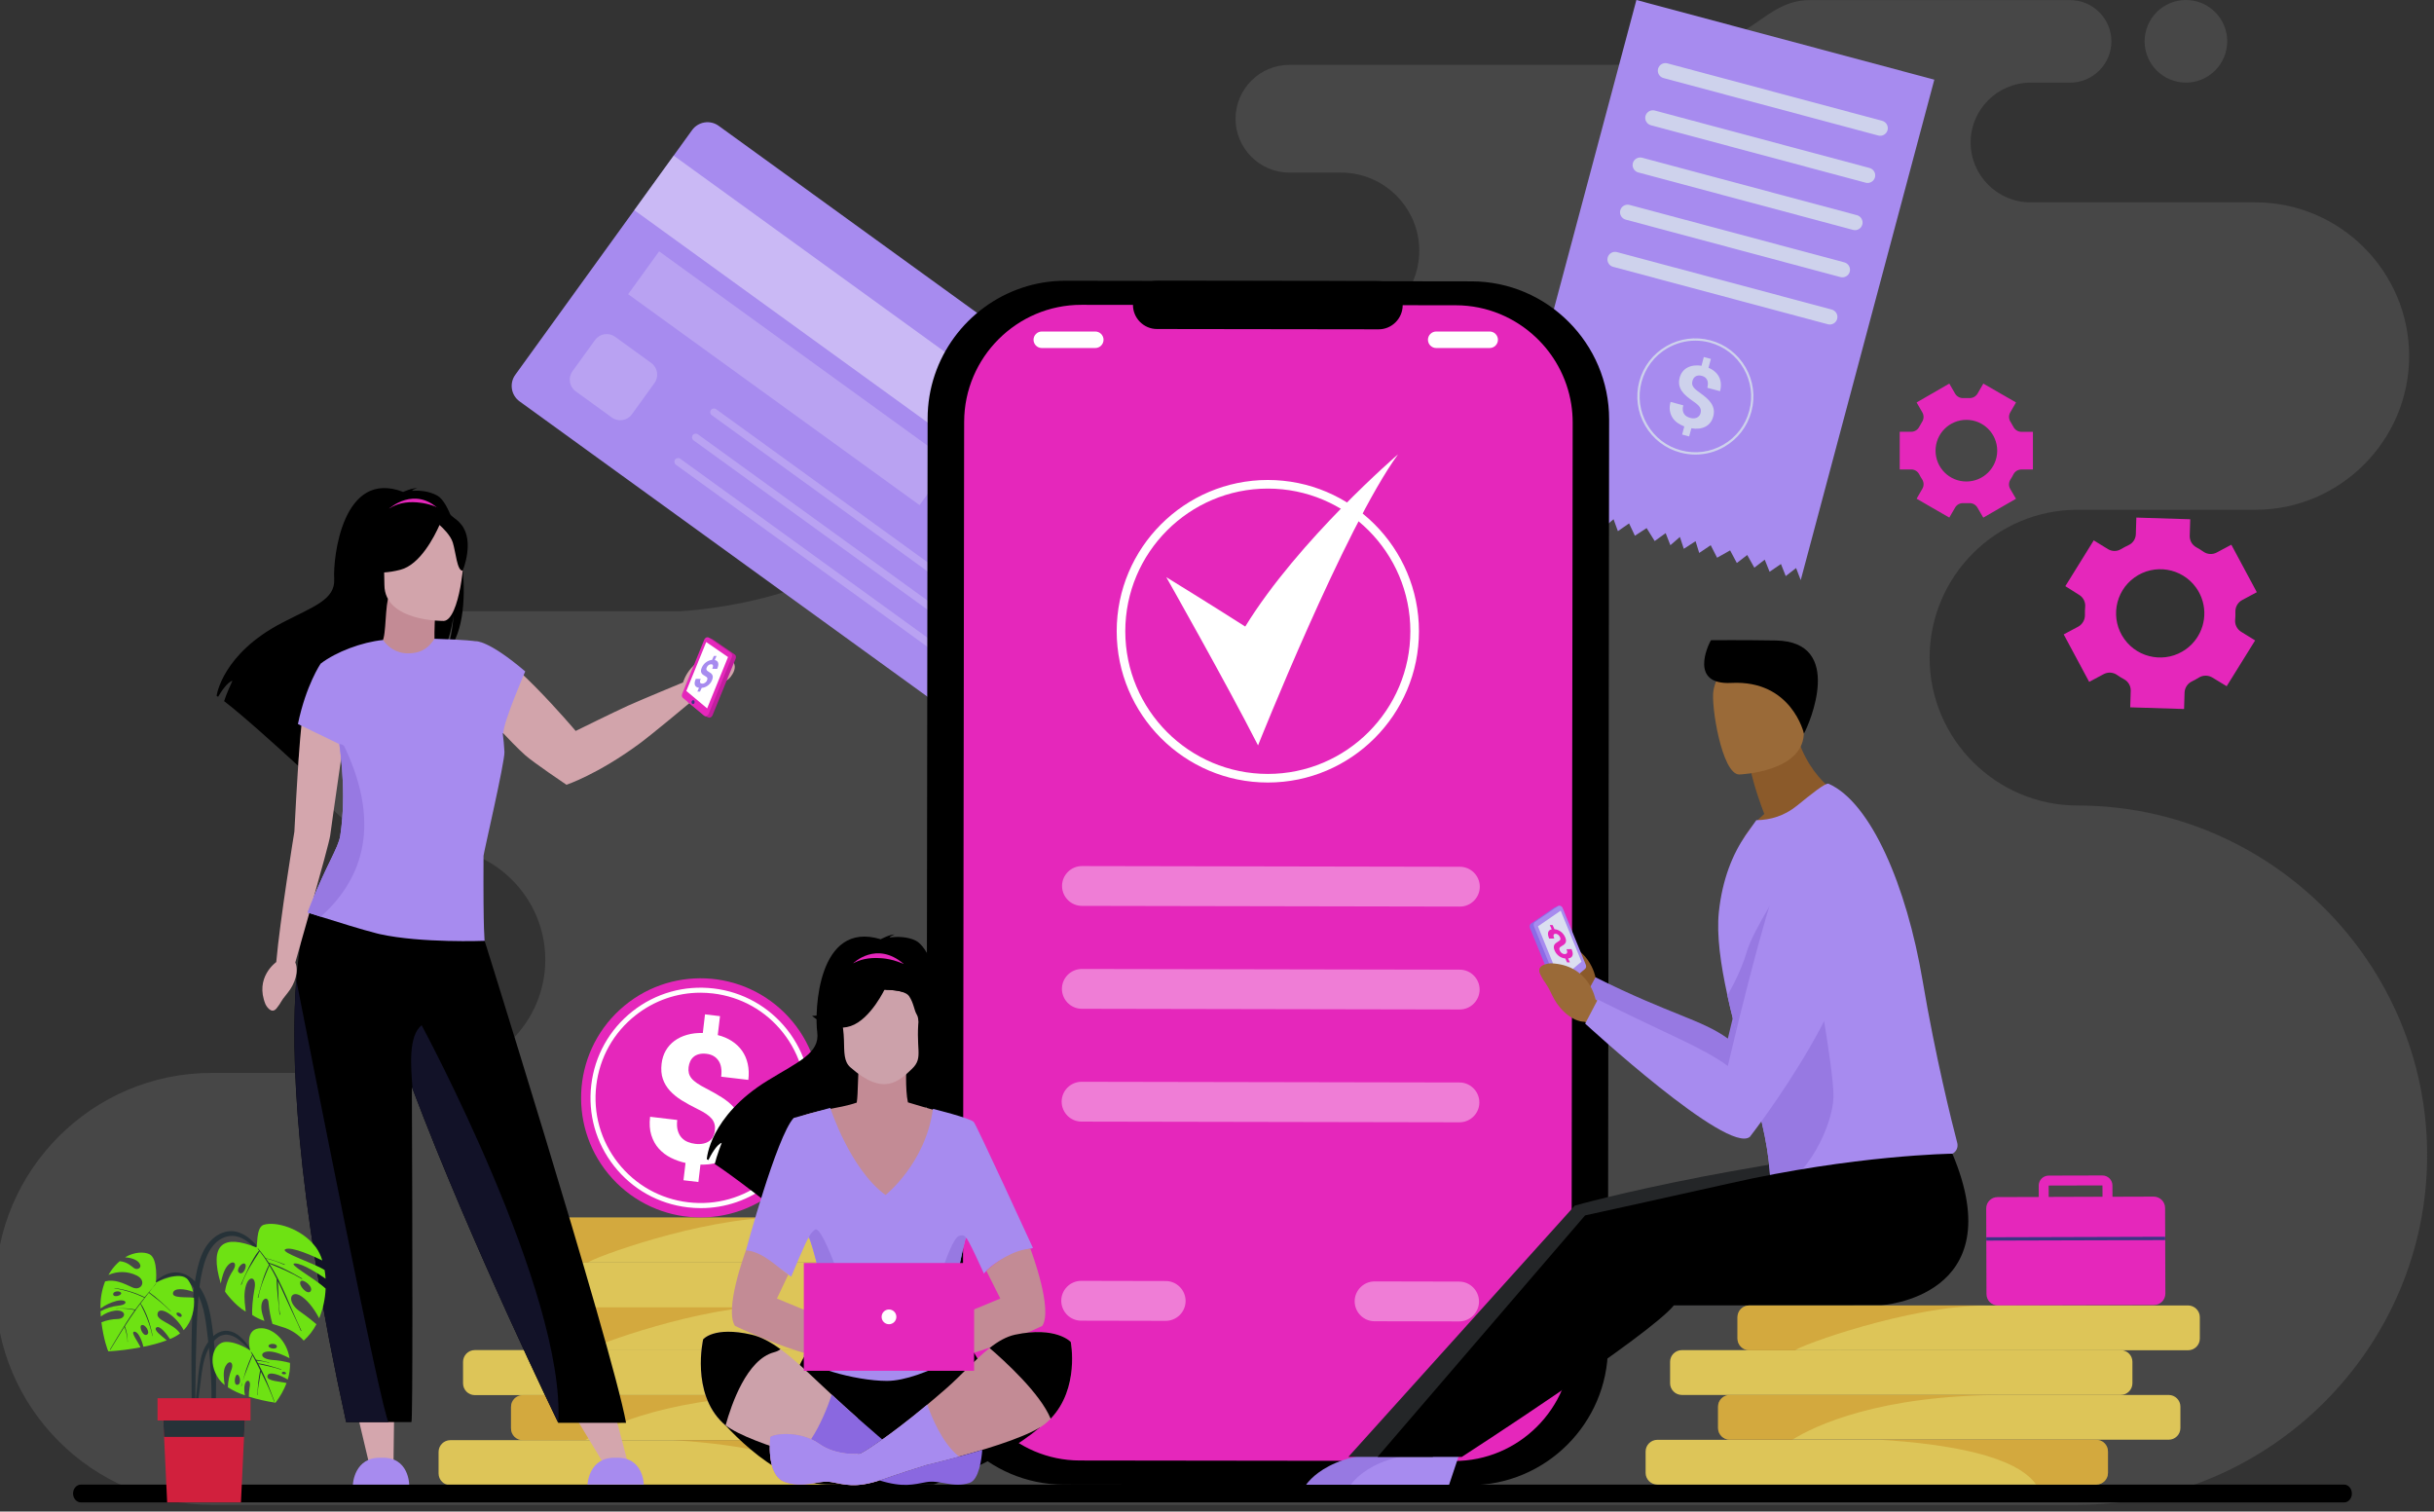 <svg width="533" height="331" viewBox="0 0 533 331" fill="none" xmlns="http://www.w3.org/2000/svg">
<rect x="0" y="0" width="533" height="331" fill="#333333" stroke="none"/>
<g clip-path="url(#clip0_585_5464)">
<path opacity="0.2" fill-rule="evenodd" clip-rule="evenodd" d="M94.62 234.95H47.52H46.29C20.28 234.95 -1 256.23 -1 282.24C-1 308.25 20.28 329.53 46.29 329.53H184.35H208.13H454.92C497.04 329.53 531.5 295.07 531.5 252.96C531.5 210.84 497.04 176.39 454.93 176.39C437.12 176.39 422.55 161.82 422.55 144.01C422.55 126.2 437.12 111.63 454.93 111.63H493.9C512.41 111.63 527.56 96.48 527.56 77.97C527.56 59.46 512.41 44.31 493.9 44.31H444.63C437.42 44.31 431.53 38.41 431.53 31.2C431.53 23.99 437.43 18.1 444.63 18.1H453.32C458.29 18.1 462.36 14.03 462.36 9.06C462.36 4.09 458.29 0.02 453.32 0.02H420.77C420.77 0.02 408.33 0.02 396.33 0.02C384.33 0.02 382.99 14.2 352.67 14.2C305.8 14.2 329.23 14.2 282.36 14.2C275.87 14.2 270.56 19.51 270.56 26C270.56 32.49 275.87 37.8 282.36 37.8H293.69C303.1 37.8 310.79 45.5 310.79 54.9C310.79 64.31 303.1 72 293.69 72H259.58C213.52 72 207.01 84.04 198.95 107.98C190.88 131.92 148.99 133.85 148.99 133.85H91.67C77.5 133.85 65.9 145.45 65.9 159.62C65.9 173.79 77.5 185.39 91.67 185.39H94.62C108.25 185.39 119.41 196.54 119.41 210.18C119.4 223.8 108.25 234.95 94.62 234.95ZM478.68 18.09C473.68 18.09 469.63 14.04 469.63 9.05C469.63 4.06 473.68 0 478.68 0C483.67 0 487.72 4.05 487.72 9.04C487.72 14.03 483.67 18.09 478.68 18.09Z" fill="#999999"/>
<g clip-path="url(#clip1_585_5464)">
<path d="M197.283 317.945V322.655C197.283 324.069 196.131 325.232 194.71 325.232H98.613C97.201 325.232 96.039 324.078 96.039 322.655V317.945C96.039 316.532 97.192 315.369 98.613 315.369H194.71C196.121 315.369 197.283 316.522 197.283 317.945Z" fill="#DDC558"/>
<path d="M213.149 308.082V312.793C213.149 314.206 211.997 315.369 210.575 315.369H114.479C113.067 315.369 111.905 314.215 111.905 312.793V308.082C111.905 306.669 113.057 305.506 114.479 305.506H210.575C211.987 305.506 213.149 306.669 213.149 308.082Z" fill="#DDC558"/>
<path d="M217.394 288.405V293.115C217.394 294.528 216.241 295.691 214.82 295.691H118.723C117.311 295.691 116.149 294.538 116.149 293.115V288.405C116.149 286.992 117.302 285.829 118.723 285.829H214.82C216.241 285.829 217.394 286.992 217.394 288.405Z" fill="#DDC558"/>
<path d="M202.642 298.22V302.93C202.642 304.343 201.49 305.506 200.069 305.506H103.972C102.56 305.506 101.398 304.353 101.398 302.93V298.22C101.398 296.806 102.55 295.643 103.972 295.643H200.069C201.48 295.653 202.642 296.806 202.642 298.22Z" fill="#DDC558"/>
<path opacity="0.4" d="M197.283 317.945V322.655C197.283 324.069 196.131 325.232 194.71 325.232H181.543C177.096 318.83 162.085 316.282 147.391 315.369H194.719C196.121 315.369 197.283 316.522 197.283 317.945Z" fill="#C48017"/>
<path opacity="0.4" d="M174.695 305.506C147.161 305.506 133.168 312.235 128.145 315.369H114.479C113.067 315.369 111.905 314.215 111.905 312.793V308.082C111.905 306.669 113.057 305.506 114.479 305.506H174.695Z" fill="#C48017"/>
<path opacity="0.4" d="M118.723 285.829H170.652C153.384 285.915 129.681 294.711 128.855 295.643L128.807 295.682H118.723C117.311 295.682 116.149 294.528 116.149 293.106V288.395C116.159 286.992 117.311 285.829 118.723 285.829Z" fill="#C48017"/>
<path d="M217.394 269.189V273.899C217.394 275.312 216.241 276.475 214.82 276.475H118.723C117.311 276.475 116.149 275.322 116.149 273.899V269.189C116.149 267.776 117.302 266.613 118.723 266.613H214.82C216.241 266.613 217.394 267.766 217.394 269.189Z" fill="#DDC558"/>
<path d="M217.615 279.003V283.714C217.615 285.127 216.463 286.29 215.041 286.29H118.944C117.533 286.29 116.371 285.137 116.371 283.714V279.003C116.371 277.59 117.523 276.427 118.944 276.427H215.041C216.453 276.427 217.615 277.581 217.615 279.003Z" fill="#DDC558"/>
<path opacity="0.4" d="M118.723 266.613H170.652C153.384 266.699 129.681 275.495 128.855 276.427L128.807 276.466H118.723C117.311 276.466 116.149 275.312 116.149 273.889V269.179C116.159 267.766 117.311 266.613 118.723 266.613Z" fill="#C48017"/>
<path d="M171.081 259.715C181.732 249.945 182.453 233.382 172.692 222.72C162.931 212.059 146.383 211.337 135.732 221.107C125.08 230.878 124.359 247.441 134.12 258.102C143.882 268.763 160.429 269.486 171.081 259.715Z" fill="#E527BB"/>
<path d="M153.471 264.555C152.51 264.555 151.55 264.498 150.58 264.382C144.184 263.623 138.469 260.412 134.484 255.356C130.498 250.29 128.721 243.974 129.48 237.572C130.239 231.17 133.446 225.45 138.498 221.461C143.559 217.472 149.869 215.703 156.265 216.453C162.661 217.212 168.385 220.423 172.371 225.479C176.357 230.545 178.133 236.861 177.375 243.263C176.616 249.665 173.408 255.385 168.357 259.384C164.044 262.767 158.849 264.555 153.471 264.555ZM153.375 217.385C148.236 217.385 143.281 219.096 139.18 222.326C134.349 226.133 131.295 231.593 130.575 237.697C129.845 243.811 131.545 249.828 135.348 254.664C139.151 259.499 144.606 262.556 150.705 263.277C156.813 263.998 162.825 262.306 167.656 258.499C172.486 254.693 175.54 249.232 176.261 243.128C176.991 237.014 175.291 230.997 171.487 226.162C167.684 221.326 162.229 218.269 156.131 217.548C155.209 217.443 154.287 217.385 153.375 217.385Z" fill="white"/>
<path d="M156.534 247.637C156.601 247.098 156.582 246.618 156.476 246.195C156.371 245.772 156.169 245.368 155.871 245.003C155.564 244.628 155.161 244.272 154.652 243.926C154.143 243.58 153.518 243.234 152.769 242.869C151.482 242.234 150.32 241.6 149.283 240.956C148.246 240.312 147.381 239.6 146.68 238.831C145.979 238.062 145.47 237.197 145.144 236.246C144.817 235.294 144.731 234.188 144.875 232.939C145 231.852 145.317 230.891 145.797 230.045C146.287 229.199 146.93 228.488 147.718 227.911C148.505 227.334 149.427 226.892 150.464 226.604C151.511 226.306 152.654 226.171 153.902 226.21L154.383 222.124L157.667 222.518L157.177 226.662C158.34 226.95 159.367 227.392 160.27 227.978C161.173 228.565 161.912 229.276 162.498 230.103C163.084 230.939 163.497 231.881 163.737 232.958C163.977 234.025 164.025 235.198 163.871 236.476L157.927 235.775C158.109 234.246 157.907 233.064 157.312 232.227C156.726 231.391 155.862 230.901 154.719 230.766C154.104 230.689 153.557 230.718 153.096 230.834C152.625 230.949 152.231 231.141 151.914 231.41C151.588 231.679 151.338 232.006 151.156 232.391C150.973 232.785 150.848 233.218 150.791 233.689C150.733 234.16 150.752 234.592 150.848 234.996C150.945 235.39 151.137 235.775 151.434 236.14C151.732 236.505 152.145 236.861 152.664 237.216C153.182 237.572 153.835 237.947 154.623 238.351C155.891 239.004 157.043 239.658 158.071 240.312C159.098 240.965 159.963 241.677 160.664 242.455C161.365 243.234 161.874 244.099 162.2 245.051C162.527 246.003 162.613 247.098 162.469 248.339C162.335 249.463 162.018 250.444 161.528 251.29C161.029 252.136 160.385 252.837 159.598 253.404C158.81 253.972 157.888 254.395 156.832 254.664C155.775 254.943 154.623 255.058 153.384 255.029L152.933 258.836L149.667 258.451L150.119 254.664C148.995 254.414 147.929 254.039 146.911 253.529C145.893 253.02 145.019 252.357 144.279 251.54C143.54 250.723 142.992 249.732 142.628 248.579C142.263 247.425 142.176 246.079 142.359 244.551L148.303 245.253C148.198 246.156 148.236 246.925 148.419 247.56C148.601 248.194 148.88 248.723 149.264 249.136C149.648 249.55 150.099 249.867 150.618 250.069C151.146 250.28 151.684 250.415 152.251 250.482C152.894 250.559 153.47 250.54 153.979 250.434C154.488 250.328 154.921 250.146 155.285 249.896C155.65 249.646 155.939 249.319 156.15 248.944C156.351 248.531 156.486 248.108 156.534 247.637Z" fill="white"/>
<path d="M423.58 17.447L394.327 127.034L393.309 124.39L391.042 126.15L389.995 123.506L387.508 125.207L386.442 122.554L384.166 124.313L382.61 121.535L380.334 123.285L378.864 120.526L376.012 122.131L374.61 119.392L372.094 121.084L371.297 118.507L368.723 120.18L367.868 117.584L365.784 119.392L364.747 116.748L362.346 118.478L360.579 115.643L358.014 117.315L356.737 114.614L354.288 116.316L353.337 113.701L351.205 115.498L350.072 112.826L347.767 114.576L346.73 111.932L344.166 113.614L343.1 110.961L340.526 112.643L339.498 110L337.183 111.749L335.676 108.981L333.284 110.702L332.055 108.01L329.087 109.577L358.341 0L423.58 17.447Z" fill="#A78BEF"/>
<path d="M411.306 29.675L364.267 17.092C363.383 16.851 362.855 15.938 363.085 15.054C363.325 14.169 364.238 13.641 365.121 13.871L412.161 26.455C413.045 26.695 413.573 27.608 413.343 28.493C413.102 29.377 412.19 29.915 411.306 29.675Z" fill="#CED2EC"/>
<path d="M408.55 40.009L361.51 27.425C360.627 27.185 360.098 26.272 360.329 25.388C360.569 24.503 361.481 23.974 362.365 24.205L409.405 36.788C410.288 37.029 410.817 37.942 410.586 38.826C410.346 39.711 409.434 40.249 408.55 40.009Z" fill="#CED2EC"/>
<path d="M405.784 50.343L358.744 37.759C357.861 37.519 357.332 36.606 357.563 35.721C357.803 34.837 358.715 34.308 359.599 34.539L406.639 47.122C407.522 47.362 408.051 48.276 407.82 49.16C407.59 50.044 406.677 50.583 405.784 50.343Z" fill="#CED2EC"/>
<path d="M403.028 60.676L355.988 48.093C355.104 47.853 354.576 46.94 354.806 46.055C355.047 45.171 355.959 44.642 356.842 44.873L403.882 57.456C404.766 57.697 405.294 58.61 405.064 59.494C404.833 60.379 403.911 60.907 403.028 60.676Z" fill="#CED2EC"/>
<path d="M400.271 71.01L353.231 58.427C352.348 58.187 351.82 57.273 352.05 56.389C352.29 55.505 353.203 54.976 354.086 55.207L401.126 67.79C402.01 68.03 402.538 68.943 402.307 69.828C402.067 70.712 401.155 71.241 400.271 71.01Z" fill="#CED2EC"/>
<path d="M372.382 90.505C372.449 90.255 372.468 90.024 372.449 89.813C372.43 89.602 372.363 89.4 372.238 89.198C372.123 88.996 371.95 88.804 371.729 88.602C371.508 88.4 371.229 88.188 370.903 87.967C370.336 87.573 369.818 87.189 369.376 86.814C368.925 86.439 368.56 86.035 368.281 85.622C368.003 85.208 367.81 84.757 367.724 84.286C367.638 83.805 367.666 83.276 367.82 82.69C367.955 82.18 368.166 81.738 368.464 81.373C368.752 81.008 369.107 80.71 369.53 80.489C369.943 80.267 370.413 80.123 370.932 80.056C371.45 79.989 372.007 79.998 372.593 80.104L373.102 78.181L374.648 78.595L374.13 80.537C374.668 80.758 375.129 81.036 375.513 81.373C375.907 81.719 376.214 82.103 376.435 82.536C376.656 82.969 376.79 83.459 376.829 83.978C376.867 84.507 376.809 85.064 376.656 85.66L373.871 84.92C374.063 84.199 374.043 83.622 373.822 83.18C373.602 82.738 373.217 82.45 372.689 82.305C372.401 82.228 372.142 82.2 371.911 82.228C371.681 82.257 371.479 82.315 371.306 82.421C371.133 82.526 370.989 82.661 370.874 82.834C370.759 83.007 370.672 83.209 370.615 83.43C370.557 83.651 370.538 83.863 370.548 84.055C370.567 84.247 370.634 84.449 370.749 84.641C370.865 84.834 371.037 85.035 371.258 85.237C371.479 85.439 371.767 85.67 372.113 85.91C372.67 86.314 373.179 86.698 373.621 87.083C374.063 87.467 374.428 87.862 374.706 88.284C374.985 88.698 375.177 89.15 375.263 89.63C375.35 90.111 375.321 90.64 375.167 91.216C375.023 91.745 374.812 92.187 374.514 92.562C374.216 92.927 373.861 93.225 373.448 93.437C373.035 93.648 372.564 93.793 372.046 93.85C371.527 93.908 370.97 93.889 370.375 93.783L369.894 95.571L368.358 95.158L368.828 93.379C368.31 93.187 367.82 92.927 367.378 92.62C366.927 92.303 366.552 91.928 366.264 91.486C365.966 91.043 365.774 90.534 365.678 89.957C365.582 89.38 365.63 88.736 365.822 88.015L368.608 88.755C368.492 89.178 368.464 89.553 368.502 89.861C368.54 90.178 368.646 90.447 368.8 90.668C368.953 90.89 369.145 91.072 369.385 91.207C369.626 91.341 369.875 91.447 370.135 91.514C370.432 91.591 370.711 91.63 370.961 91.611C371.21 91.591 371.431 91.534 371.623 91.438C371.815 91.341 371.969 91.207 372.103 91.043C372.228 90.918 372.324 90.726 372.382 90.505Z" fill="#CED2EC"/>
<path d="M371.277 99.541C370.173 99.541 369.068 99.397 367.973 99.109C364.698 98.234 361.952 96.129 360.252 93.187C358.552 90.246 358.101 86.814 358.975 83.536C359.849 80.258 361.952 77.508 364.891 75.807C367.829 74.106 371.258 73.654 374.533 74.528C377.817 75.403 380.555 77.508 382.254 80.45C383.954 83.391 384.406 86.823 383.532 90.101C382.658 93.379 380.555 96.129 377.616 97.83C375.657 98.964 373.476 99.541 371.277 99.541ZM371.239 74.596C369.126 74.596 367.032 75.153 365.15 76.24C362.326 77.874 360.31 80.508 359.464 83.661C358.619 86.814 359.061 90.101 360.694 92.927C362.326 95.754 364.958 97.772 368.108 98.618C371.258 99.464 374.543 99.022 377.366 97.388C380.19 95.754 382.206 93.12 383.052 89.967C383.897 86.814 383.455 83.526 381.822 80.7C380.19 77.874 377.558 75.855 374.408 75.009C373.352 74.73 372.295 74.596 371.239 74.596Z" fill="#CED2EC"/>
<path d="M513.31 325.097H291.431H287.983H17.729C16.778 325.097 16 325.972 16 327.039V327.058C16 328.125 16.778 329 17.729 329H287.992H291.44H513.319C514.251 329 515.01 328.144 515.01 327.097V327.01C515 325.962 514.241 325.097 513.31 325.097Z" fill="black"/>
<path d="M211.315 158.516L113.768 87.89C111.914 86.545 111.492 83.93 112.836 82.075L151.559 28.483C152.904 26.628 155.516 26.205 157.37 27.55L254.926 98.176C256.78 99.522 257.202 102.137 255.858 103.992L217.135 157.584C215.78 159.439 213.168 159.852 211.315 158.516Z" fill="#A78BEF"/>
<path opacity="0.4" d="M251.816 109.572L147.521 34.077L138.893 46.018L243.188 121.513L251.816 109.572Z" fill="white"/>
<path opacity="0.2" d="M208.149 101.227L144.336 55.036L137.555 64.422L201.368 110.613L208.149 101.227Z" fill="white"/>
<path opacity="0.2" d="M133.984 91.428L126.061 85.689C124.658 84.67 124.342 82.709 125.36 81.296L130.306 74.452C131.324 73.048 133.283 72.731 134.695 73.75L142.618 79.489C144.02 80.508 144.337 82.469 143.319 83.882L138.373 90.726C137.355 92.139 135.386 92.447 133.984 91.428Z" fill="white"/>
<path opacity="0.2" d="M219.199 136.772L155.861 90.918C155.496 90.659 155.419 90.15 155.679 89.784C155.938 89.419 156.447 89.342 156.812 89.602L220.15 135.455C220.515 135.714 220.592 136.233 220.332 136.589C220.073 136.954 219.564 137.031 219.199 136.772Z" fill="white"/>
<path opacity="0.2" d="M215.214 142.28L151.876 96.427C151.511 96.167 151.434 95.648 151.693 95.292C151.953 94.927 152.471 94.85 152.827 95.11L216.164 140.963C216.529 141.222 216.606 141.732 216.347 142.097C216.088 142.463 215.579 142.549 215.214 142.28Z" fill="white"/>
<path opacity="0.2" d="M211.353 147.625L148.015 101.772C147.65 101.512 147.573 100.993 147.833 100.637C148.092 100.272 148.601 100.195 148.966 100.455L212.304 146.308C212.669 146.567 212.745 147.087 212.486 147.442C212.227 147.807 211.718 147.884 211.353 147.625Z" fill="white"/>
<path d="M158.676 143.76C151.406 142.828 149.571 149.442 149.571 149.442C149.571 149.442 140.544 153.171 137.489 154.546C134.666 155.824 126.061 160.064 126.061 160.064C126.061 160.064 110.051 141.03 104.01 140.54L105.047 155.084C105.047 155.084 112.174 162.871 115.016 165.38C116.928 167.062 124.044 171.849 124.044 171.849C124.044 171.849 130.776 169.629 139.9 162.938C142.762 160.842 150.935 153.998 150.935 153.998C153.173 154.306 155.141 153.719 156.947 151.133C158.753 148.548 159.252 149.538 160.404 147.615C161.951 144.991 159.511 144.02 158.676 143.76Z" fill="#D2A4AB"/>
<path d="M77.283 305.554L80.836 320.541L86.166 320.512L86.358 305.554H77.283Z" fill="#D4A6AD"/>
<path d="M83.535 319.224C77.513 318.964 77.273 325.097 77.273 325.097H82.392H84.678H89.604C89.604 325.097 89.566 318.964 83.535 319.224Z" fill="#A78BEF"/>
<path d="M123.516 306.189L132.207 320.541L137.537 320.512L133.244 304.218L123.516 306.189Z" fill="#D4A6AD"/>
<path d="M134.906 319.224C128.884 318.964 128.654 325.097 128.654 325.097H133.773H136.049H140.976C140.976 325.097 140.937 318.964 134.906 319.224Z" fill="#A78BEF"/>
<path d="M95.78 108.539C93.945 107.491 91.736 107.376 90.2 107.472C90.594 107.058 91.381 106.914 91.381 106.914C90.421 106.77 88.289 107.722 88.289 107.722C74.997 102.598 72.903 122.189 73.182 126.745C73.46 131.302 68.716 132.782 61.791 136.368C48.596 143.212 47.434 152.373 47.434 152.373C47.539 152.431 47.645 152.508 47.76 152.585C48.413 151.47 49.767 149.393 50.901 149.076C50.862 149.182 49.556 151.95 49.076 153.537C52.965 156.497 60.255 163.072 65.326 167.725C65.306 166.812 65.335 165.524 65.671 164.841L66.296 168.619C69.014 171.118 70.886 172.878 70.886 172.878C70.55 169.196 87.511 149.787 96.356 143.972C98.507 140.799 99.275 135.195 99.333 134.753C98.959 139.194 98.2 141.693 97.518 143.097C105.019 136.185 100.658 111.317 95.78 108.539Z" fill="black"/>
<path d="M95.837 144.26C94.608 143.683 95.367 133.215 95.367 133.215L84.947 131.148C84.226 134.58 84.601 140.569 83.304 140.828C83.266 140.838 85.254 144.798 88.308 145.635C91.564 146.519 95.885 144.279 95.837 144.26Z" fill="#C38B95"/>
<path d="M85.206 111.394C85.206 111.394 90.814 106.212 96.337 111.74C96.327 111.74 92.649 111.317 85.206 111.394Z" fill="#E527BB"/>
<path d="M84.514 130.187C84.514 130.187 81.633 125.63 80.942 121.728C80.452 118.94 81.864 108.625 92.226 110.115C92.226 110.115 95.232 110.413 98.065 112.326C100.313 113.845 103.559 117.133 99.929 126.13L98.987 129.168L84.514 130.187Z" fill="black"/>
<path d="M103.837 198.678H78.742C78.752 198.727 78.752 198.765 78.761 198.813L67.813 198.948C67.813 198.948 65.767 203.004 64.884 214.559C63.654 230.516 64.557 260.249 75.803 311.408C75.803 311.408 79.347 311.408 85.1 311.408H90.094C90.411 311.408 90.315 270.554 90.19 238.034C90.238 238.168 90.286 238.303 90.344 238.428C103.29 272.659 122.248 311.572 122.248 311.572H137.096C134.003 294.701 103.837 198.678 103.837 198.678Z" fill="black"/>
<path d="M75.861 158.151L66.2 157.113C66.2 157.113 65.566 160.592 64.461 182.125C64.461 182.125 61.311 201.409 60.495 210.675C60.495 210.675 55.674 214.03 58.161 219.971C58.161 219.971 59.362 222.336 60.581 220.788C61.811 219.25 61.148 219.654 62.915 217.52C64.682 215.386 65.45 212.588 64.663 210.762C64.663 210.762 72.067 185.009 72.308 182.962C72.548 180.914 75.861 158.151 75.861 158.151Z" fill="#D4A6AD"/>
<path d="M122.248 311.582C122.248 311.582 103.29 272.669 90.344 238.437C89.979 233.689 89.355 226.873 92.332 224.508C92.322 224.499 123.91 283.041 122.248 311.582Z" fill="#121228"/>
<path d="M105.883 187.403C105.797 204.86 106.142 206.023 106.142 206.023C106.142 206.023 92.246 206.571 83.16 204.552C82.968 204.514 82.747 204.446 82.526 204.398C79.492 203.648 73.729 201.841 70.252 200.745C68.514 200.197 67.352 199.822 67.352 199.822C67.611 199.121 67.88 198.438 68.149 197.794C71.539 189.316 74.113 185.624 74.507 183.019C74.536 182.837 74.565 182.654 74.584 182.471C74.632 182.106 74.68 181.741 74.728 181.375C74.747 181.193 74.766 181.02 74.785 180.837C74.795 180.779 74.795 180.722 74.805 180.664C75.246 176.55 75.208 172.368 74.901 168.379C74.757 166.514 74.555 164.687 74.305 162.938L73.998 162.794L65.239 158.545C67.026 149.961 70.224 145.308 70.224 145.308C70.233 145.298 70.252 145.298 70.262 145.289C73.604 142.741 79.242 140.607 83.871 140.146C84.927 141.665 86.79 143.155 89.566 143.068C92.774 143.001 94.185 141.376 95.136 139.877C102.061 140.079 104.02 140.405 104.02 140.405C104.02 140.405 104.02 140.415 104.029 140.415C104.212 140.386 106.911 140.127 115.016 147.029C115.016 147.029 110.262 157.949 110.205 160.592L110.08 160.496C110.262 161.89 110.397 163.284 110.464 164.659C110.551 166.86 105.883 186.912 105.883 187.403Z" fill="#A78BEF"/>
<path d="M85.091 311.418C79.338 311.418 75.794 311.418 75.794 311.418C64.548 260.249 63.645 230.516 64.874 214.559C67.669 228.776 83.612 309.803 85.091 311.418Z" fill="#121228"/>
<path d="M70.252 200.736C68.514 200.188 67.352 199.813 67.352 199.813C67.611 199.111 67.88 198.428 68.149 197.784C71.539 189.306 74.113 185.615 74.507 183.009C74.536 182.827 74.565 182.644 74.584 182.461C74.632 182.106 74.68 181.741 74.728 181.366C74.747 181.183 74.766 181.01 74.785 180.827C74.795 180.77 74.795 180.712 74.805 180.654C75.246 176.54 75.208 172.358 74.901 168.369C74.757 166.504 74.555 164.678 74.305 162.928C74.305 162.928 75.141 162.899 75.458 163.563C84.063 181.741 78.483 193.343 70.252 200.736Z" fill="#9779E2"/>
<path d="M97.201 135.974C97.201 135.974 84.188 136.185 84.178 128.072C84.169 119.959 82.488 114.518 90.795 114.037C99.103 113.557 100.726 116.652 101.389 119.363C102.042 122.074 100.582 135.705 97.201 135.974Z" fill="#D2A4AB"/>
<path d="M100.994 114.845C98.987 112.413 97.47 112.941 96.615 113.672C95.376 111.826 92.975 111.961 90.661 112.691C87.626 113.653 84.505 114.835 83.976 118.911C83.458 122.9 79.847 124.707 79.847 124.707C79.847 124.707 82.219 126.178 87.683 124.765C91.986 123.66 95.107 117.527 96.25 114.96C97.028 115.652 98.661 117.238 99.15 118.796C99.804 120.862 100.092 125.111 101.331 124.967C101.321 124.977 104.01 118.507 100.994 114.845Z" fill="black"/>
<path d="M160.894 143.328L156.044 139.992C156.006 139.963 155.958 139.944 155.91 139.925L155.084 139.588L150.532 153.652L154.354 156.795L155.132 157.122H155.142C155.459 157.247 155.862 157.045 156.035 156.632L161.086 144.241C161.24 143.895 161.154 143.501 160.894 143.328Z" fill="#C21E9E"/>
<path d="M149.542 152.825L154.171 156.699C154.498 156.968 155.007 156.776 155.199 156.295L160.251 143.904C160.395 143.549 160.308 143.164 160.059 142.982L155.209 139.646C154.882 139.415 154.402 139.627 154.219 140.079L149.389 151.922C149.245 152.268 149.312 152.633 149.542 152.825Z" fill="#E527BB"/>
<path d="M150.292 151.306L154.853 155.123L159.425 143.885L154.652 140.598L150.292 151.306Z" fill="white"/>
<path d="M152.088 153.883C152.155 153.662 152.059 153.412 151.886 153.344C151.713 153.277 151.521 153.402 151.454 153.623C151.386 153.844 151.483 154.094 151.655 154.161C151.828 154.238 152.03 154.113 152.088 153.883Z" fill="#3A3582"/>
<path d="M154.815 149.009C154.863 148.893 154.901 148.788 154.911 148.701C154.92 148.615 154.911 148.538 154.882 148.461C154.853 148.384 154.805 148.326 154.728 148.259C154.661 148.201 154.565 148.134 154.45 148.076C154.258 147.971 154.085 147.865 153.931 147.75C153.787 147.634 153.672 147.509 153.595 147.355C153.518 147.211 153.489 147.038 153.499 146.836C153.509 146.644 153.576 146.413 153.701 146.144C153.806 145.914 153.941 145.702 154.095 145.51C154.248 145.318 154.421 145.154 154.623 145.01C154.815 144.866 155.026 144.76 155.237 144.673C155.458 144.587 155.679 144.529 155.919 144.51L156.323 143.635L156.918 143.645L156.515 144.539C156.716 144.577 156.87 144.645 157.005 144.75C157.129 144.856 157.216 144.991 157.264 145.154C157.312 145.318 157.321 145.51 157.283 145.731C157.245 145.952 157.168 146.202 157.043 146.471L155.967 146.452C156.121 146.125 156.169 145.875 156.121 145.712C156.073 145.548 155.948 145.462 155.737 145.462C155.622 145.462 155.526 145.481 155.42 145.51C155.324 145.548 155.237 145.596 155.151 145.654C155.074 145.721 154.997 145.789 154.93 145.885C154.863 145.971 154.815 146.067 154.767 146.163C154.719 146.269 154.69 146.356 154.68 146.442C154.671 146.529 154.68 146.606 154.709 146.673C154.738 146.74 154.786 146.807 154.863 146.875C154.94 146.942 155.026 147 155.151 147.077C155.343 147.192 155.506 147.298 155.66 147.413C155.804 147.528 155.919 147.663 155.986 147.807C156.063 147.951 156.092 148.124 156.083 148.326C156.073 148.519 156.006 148.749 155.89 149.018C155.785 149.259 155.65 149.48 155.487 149.663C155.333 149.855 155.151 150.018 154.959 150.153C154.767 150.287 154.565 150.403 154.344 150.48C154.123 150.566 153.893 150.614 153.662 150.633L153.288 151.451L152.702 151.441L153.067 150.624C152.875 150.595 152.702 150.537 152.548 150.451C152.395 150.364 152.279 150.249 152.203 150.085C152.126 149.932 152.097 149.73 152.116 149.499C152.135 149.259 152.222 148.98 152.366 148.653L153.441 148.672C153.355 148.865 153.307 149.028 153.288 149.163C153.278 149.297 153.288 149.403 153.326 149.48C153.365 149.557 153.432 149.614 153.509 149.653C153.595 149.682 153.682 149.701 153.787 149.701C153.902 149.701 154.018 149.691 154.114 149.653C154.219 149.614 154.315 149.566 154.402 149.509C154.488 149.451 154.565 149.374 154.632 149.288C154.719 149.211 154.776 149.115 154.815 149.009Z" fill="#A78BEF"/>
<path d="M321.894 325.222L232.991 325.107C216.395 325.088 202.844 311.485 202.863 294.874L203.132 91.63C203.151 78.354 211.843 67.021 223.8 63.022C226.796 62.013 230.004 61.474 233.337 61.484H233.797L253.38 61.513L301.899 61.58C301.908 61.58 301.918 61.58 301.928 61.58L322.24 61.609C338.835 61.628 352.387 75.23 352.367 91.841L352.108 295.086C352.07 311.668 338.48 325.241 321.894 325.222Z" fill="black"/>
<path d="M318.456 319.925L236.448 319.82C222.359 319.801 210.844 308.246 210.863 294.144L210.998 187.124L211.017 172.272L211.036 160.362L211.094 117.248L211.123 95.946L211.132 92.37C211.151 78.268 222.695 66.742 236.784 66.752L253.437 66.771L278.878 66.8L318.792 66.848C325.601 66.858 331.796 69.559 336.396 73.933C338.317 75.759 339.949 77.874 341.236 80.219C342.639 82.767 343.609 85.564 344.079 88.534C344.281 89.842 344.386 91.178 344.386 92.533L344.127 294.307C344.089 308.429 332.545 319.945 318.456 319.925Z" fill="#E527BB"/>
<path d="M301.88 72.116L253.361 72.048C250.46 72.048 248.088 69.664 248.098 66.761C248.098 63.858 250.479 61.484 253.38 61.493L301.899 61.561C304.799 61.561 307.171 63.945 307.162 66.848C307.152 69.751 304.78 72.125 301.88 72.116Z" fill="black"/>
<g opacity="0.4">
<path d="M319.685 198.525L236.919 198.371C234.528 198.371 232.568 196.4 232.568 194.007C232.568 191.613 234.537 189.652 236.929 189.652L319.695 189.806C322.086 189.806 324.046 191.777 324.046 194.17C324.046 196.573 322.077 198.534 319.685 198.525Z" fill="white"/>
<path d="M319.647 221.057L236.89 220.903C234.499 220.903 232.54 218.933 232.54 216.539C232.54 214.146 234.508 212.185 236.9 212.185L319.657 212.338C322.048 212.338 324.007 214.309 324.007 216.703C323.998 219.106 322.038 221.057 319.647 221.057Z" fill="white"/>
<path d="M319.599 245.762L236.833 245.609C234.441 245.609 232.482 243.638 232.482 241.244C232.482 238.851 234.451 236.89 236.842 236.89L319.599 237.043C321.99 237.043 323.95 239.014 323.95 241.408C323.959 243.811 321.99 245.762 319.599 245.762Z" fill="white"/>
<path d="M255.262 289.241L236.746 289.203C234.355 289.203 232.396 287.232 232.396 284.839C232.396 282.445 234.364 280.484 236.756 280.484L255.272 280.522C257.663 280.522 259.623 282.493 259.623 284.887C259.623 287.29 257.663 289.241 255.262 289.241Z" fill="white"/>
<path d="M319.512 289.366L300.996 289.328C298.605 289.328 296.646 287.357 296.646 284.964C296.646 282.57 298.614 280.609 301.006 280.609L319.522 280.647C321.913 280.647 323.873 282.618 323.873 285.012C323.873 287.405 321.913 289.366 319.512 289.366Z" fill="white"/>
</g>
<path d="M277.63 171.359C259.382 171.359 244.535 156.497 244.535 138.233C244.535 119.968 259.382 105.107 277.63 105.107C295.877 105.107 310.725 119.968 310.725 138.233C310.725 156.497 295.877 171.359 277.63 171.359ZM277.63 106.991C260.42 106.991 246.417 121.007 246.417 138.233C246.417 155.459 260.42 169.475 277.63 169.475C294.84 169.475 308.842 155.459 308.842 138.233C308.842 121.007 294.84 106.991 277.63 106.991Z" fill="white"/>
<path d="M255.396 126.39C255.396 126.39 268.487 149.509 275.488 163.226C275.488 163.226 294.504 115.479 306.144 99.493C306.144 99.493 284.381 118.181 272.684 137.204C272.684 137.195 264.856 132.206 255.396 126.39Z" fill="white"/>
<path d="M352.618 216.318L349.381 214.011C349.381 214.011 348.046 206.417 339.604 206.109C339.604 206.109 336.137 206.234 337.299 208.541C338.461 210.848 338.337 209.839 339.902 213.117C341.467 216.404 344.368 218.846 346.98 218.923L349.775 220.144L352.618 216.318Z" fill="#8B5A2A"/>
<path d="M349.381 214.011L347.133 218.145C347.133 218.145 378.432 246.993 383.206 242.927C383.206 242.927 410.164 208.493 406.735 190.354C403.633 173.954 396.958 173.454 395.71 173.503C395.575 173.512 395.508 173.522 395.508 173.522C395.508 173.522 391.724 170.705 378.365 227.421C372.622 223.259 365.794 222.192 349.381 214.011Z" fill="#9779E2"/>
<path d="M434.942 264.642L435 283.377C435 284.762 436.123 285.877 437.506 285.877L471.677 285.781C473.06 285.781 474.174 284.656 474.174 283.272L474.116 264.536C474.116 263.152 472.993 262.037 471.61 262.037L462.592 262.066L462.582 259.595C462.582 258.384 461.593 257.394 460.373 257.403L448.628 257.432C447.417 257.432 446.428 258.422 446.438 259.643L446.447 262.114L437.429 262.143C436.056 262.133 434.932 263.258 434.942 264.642ZM460.412 262.066L448.628 262.104L448.618 259.634C448.618 259.624 448.628 259.614 448.637 259.614L460.383 259.586C460.392 259.586 460.402 259.595 460.402 259.605L460.412 262.066Z" fill="#E527BB"/>
<path d="M434.955 271.671L474.129 271.559L474.127 270.828L434.952 270.94L434.955 271.671Z" fill="#3A3583"/>
<path d="M309.707 318.647L307.537 325.136H286.014C286.014 325.136 291.517 316.378 309.707 318.647Z" fill="#9779E2"/>
<path d="M386.346 178.241C384.214 172.685 383.503 169.273 383.503 169.273L392.819 158.074C394.884 170.484 403.969 174.819 403.969 174.819C403.969 174.819 390.63 185.095 381.525 184.115C381.506 184.125 383.071 181 386.346 178.241Z" fill="#8B5A2A"/>
<path d="M380.833 169.6C380.833 169.6 395.441 169.1 394.999 160.006C394.548 150.903 396.132 144.712 386.788 144.635C377.443 144.568 375.801 148.124 375.215 151.201C374.62 154.286 377.03 169.494 380.833 169.6Z" fill="#9A6A38"/>
<path d="M395.028 160.631C395.028 160.631 392.368 148.855 379.105 149.547C370.02 150.018 373.88 141.569 374.658 140.194C374.658 140.194 381.66 140.127 388.872 140.252C403.998 140.521 396.21 158.564 395.028 160.631Z" fill="black"/>
<path d="M319.494 318.647L317.323 325.136H295.801C295.801 325.136 301.304 316.378 319.494 318.647Z" fill="#A78BEF"/>
<path d="M421.429 249.329C421.429 249.329 384.858 255.308 372.651 257.692C354.663 261.201 344.848 264.007 344.848 264.007L295.263 319.031H313.712C313.712 319.031 354.903 292.423 360.166 285.829H405.516C405.496 285.829 434.702 280.83 421.429 249.329Z" fill="#242628"/>
<path d="M427.538 252.636C412.239 260.095 395.172 264.719 389.333 266.113C388.988 266.199 388.642 266.151 388.354 266.007C387.816 265.747 387.451 265.171 387.518 264.507C387.605 263.767 387.681 262.7 387.71 261.326C387.777 257.519 387.364 251.328 385.05 242.888C385.04 242.869 385.04 242.859 385.04 242.84C384.022 239.129 382.582 234.419 381.16 229.353C381.151 229.315 381.141 229.267 381.132 229.228C380.104 225.585 379.095 221.749 378.27 217.972V217.952C376.791 211.262 375.869 204.735 376.397 199.707C377.165 192.517 379.422 187.028 382.265 182.894C382.284 182.894 384.579 179.607 384.599 179.607C387.701 179.559 390.735 178.674 393.501 176.434C396.527 173.983 399.773 171.33 400.435 171.628C409.713 175.742 417.521 194.055 421.007 214.703C423.859 231.583 427.413 245.724 428.613 250.319C428.834 251.251 428.392 252.222 427.538 252.636Z" fill="#A78BEF"/>
<path d="M335.244 202.264L340.305 198.784C340.343 198.755 340.391 198.736 340.439 198.717L341.294 198.371L346.048 213.04L341.976 216.337L341.246 216.655H341.237C340.91 216.789 340.487 216.578 340.305 216.145L335.032 203.216C334.888 202.86 334.975 202.456 335.244 202.264Z" fill="#8D6AE6"/>
<path d="M347.095 212.175L342.264 216.222C341.928 216.51 341.39 216.299 341.189 215.799L335.916 202.87C335.762 202.495 335.849 202.091 336.118 201.908L341.179 198.429C341.525 198.188 342.015 198.409 342.207 198.88L347.249 211.242C347.402 211.589 347.335 211.973 347.095 212.175Z" fill="#A78BEF"/>
<path d="M346.317 210.589L341.553 214.578L336.78 202.85L341.765 199.419L346.317 210.589Z" fill="#DBDFF0"/>
<path d="M344.435 213.28C344.367 213.05 344.463 212.79 344.646 212.723C344.828 212.646 345.03 212.781 345.097 213.011C345.164 213.252 345.068 213.502 344.886 213.569C344.703 213.655 344.502 213.521 344.435 213.28Z" fill="#3A3582"/>
<path d="M341.765 208.493C341.832 208.58 341.918 208.657 342.014 208.724C342.11 208.791 342.206 208.839 342.312 208.878C342.418 208.916 342.533 208.926 342.658 208.926C342.764 208.926 342.86 208.906 342.946 208.868C343.032 208.83 343.1 208.772 343.138 208.695C343.177 208.609 343.196 208.503 343.186 208.368C343.176 208.234 343.119 208.061 343.023 207.859L344.137 207.839C344.291 208.186 344.377 208.474 344.396 208.724C344.415 208.974 344.387 209.176 344.3 209.339C344.223 209.502 344.098 209.627 343.935 209.714C343.772 209.8 343.589 209.858 343.388 209.887L343.772 210.733L343.157 210.743L342.773 209.887C342.533 209.868 342.293 209.81 342.062 209.724C341.832 209.637 341.621 209.522 341.419 209.378C341.217 209.233 341.035 209.06 340.872 208.868C340.708 208.666 340.564 208.445 340.459 208.195C340.334 207.916 340.267 207.676 340.257 207.474C340.247 207.272 340.276 207.09 340.353 206.936C340.43 206.782 340.545 206.647 340.699 206.523C340.852 206.398 341.025 206.282 341.227 206.167C341.352 206.1 341.448 206.023 341.525 205.965C341.601 205.898 341.649 205.83 341.678 205.753C341.707 205.677 341.717 205.6 341.707 205.513C341.698 205.427 341.659 205.331 341.611 205.225C341.563 205.119 341.505 205.023 341.438 204.927C341.371 204.84 341.294 204.754 341.208 204.686C341.121 204.619 341.025 204.571 340.929 204.533C340.824 204.494 340.718 204.475 340.603 204.485C340.391 204.485 340.257 204.581 340.209 204.744C340.161 204.917 340.209 205.177 340.363 205.513L339.248 205.532C339.124 205.244 339.037 204.984 338.999 204.754C338.96 204.523 338.97 204.321 339.018 204.148C339.066 203.975 339.162 203.841 339.287 203.725C339.421 203.619 339.585 203.543 339.796 203.504L339.373 202.572L339.988 202.562L340.401 203.475C340.641 203.494 340.881 203.552 341.112 203.639C341.342 203.725 341.553 203.85 341.755 203.994C341.957 204.139 342.139 204.312 342.303 204.513C342.466 204.715 342.6 204.936 342.716 205.177C342.84 205.455 342.908 205.696 342.927 205.907C342.936 206.109 342.908 206.292 342.821 206.446C342.744 206.599 342.629 206.734 342.475 206.859C342.322 206.974 342.139 207.09 341.938 207.205C341.822 207.263 341.717 207.33 341.649 207.397C341.573 207.465 341.525 207.532 341.496 207.609C341.467 207.686 341.457 207.772 341.467 207.859C341.477 207.955 341.515 208.061 341.573 208.176C341.64 208.301 341.698 208.397 341.765 208.493Z" fill="#E527BB"/>
<path d="M352.618 221.153L349.381 218.846C349.381 218.846 348.046 211.252 339.604 210.945C339.604 210.945 336.137 211.07 337.299 213.377C338.461 215.684 338.337 214.674 339.902 217.952C341.467 221.24 344.368 223.682 346.98 223.759L349.775 224.979L352.618 221.153Z" fill="#9A6A38"/>
<path d="M401.492 240.35C401.319 246.156 396.075 258.124 387.71 261.335C387.777 257.528 387.364 251.338 385.05 242.898C385.04 242.878 385.04 242.869 385.04 242.85C384.022 239.139 382.582 234.429 381.16 229.363L396.526 207.003C396.517 207.003 401.674 234.073 401.492 240.35Z" fill="#9779E2"/>
<path d="M427.537 252.635C427.537 252.635 406.207 252.905 378.634 259.163C368.531 261.45 347.104 266.151 347.104 266.151L301.659 319.032H320.108C320.108 319.032 361.299 292.423 366.562 285.829H411.912C411.912 285.829 440.81 284.137 427.537 252.635Z" fill="black"/>
<path d="M400.666 202.802C400.666 202.802 389.602 225.037 388.411 226.239C387.451 227.2 382.918 228.68 381.122 229.247C380.094 225.604 379.086 221.769 378.26 217.991V217.971C378.26 217.971 381.131 213.232 382.514 208.407C383.897 203.581 391.331 192.286 391.331 192.286L397.074 196.073L400.666 202.802Z" fill="#9779E2"/>
<path d="M349.88 218.885L347.124 224.152C347.124 224.152 378.423 253.001 383.196 248.934C383.196 248.934 410.154 214.501 406.726 196.362C403.624 179.962 396.949 179.462 395.701 179.51C395.566 179.52 395.499 179.53 395.499 179.53C395.499 179.53 391.715 176.713 378.356 233.429C372.622 229.276 366.293 227.065 349.88 218.885Z" fill="#A78BEF"/>
<path d="M139.256 280.657C139.304 280.638 139.352 280.628 139.4 280.619C139.372 280.619 139.324 280.638 139.256 280.657Z" fill="#54519E"/>
<path d="M220.054 305.814C216.722 302.68 211.987 293.894 211.987 293.894C211.987 293.894 207.185 295.749 195.526 296.057C183.867 296.365 177.586 294.577 177.586 294.577C174.253 299.518 173.158 304.555 169.826 307.381C167.05 309.746 156.918 309.88 156.918 309.88C156.918 309.88 168.798 324.857 180.937 325.069C193.442 325.28 204.467 325.069 204.467 325.069C204.467 325.069 218.162 320.589 227.718 312.572C227.728 312.581 220.851 306.564 220.054 305.814Z" fill="black"/>
<path d="M200.501 205.965C198.561 205.042 196.323 205.09 194.767 205.292C195.142 204.85 195.92 204.639 195.92 204.639C194.94 204.562 192.856 205.677 192.856 205.677C179.026 201.457 178.344 221.442 178.959 226.027C179.574 230.613 174.877 232.468 168.135 236.601C155.276 244.493 154.776 253.847 154.776 253.847C154.882 253.904 154.997 253.962 155.122 254.029C155.708 252.857 156.918 250.646 158.042 250.252C158.003 250.357 156.889 253.251 156.515 254.895C160.673 257.615 168.52 263.729 173.994 268.074C173.907 267.151 173.85 265.844 174.138 265.132L175.05 268.91C177.979 271.246 180.006 272.88 180.006 272.88C179.401 269.179 195.142 248.3 203.679 241.763C205.629 238.399 205.994 232.66 206.023 232.218C205.975 236.746 205.379 239.322 204.803 240.793C211.862 233.266 205.639 208.416 200.501 205.965Z" fill="black"/>
<path d="M186.806 210.964C186.806 210.964 191.915 205.907 197.908 211.098C197.908 211.098 194.335 210.349 186.806 210.964Z" fill="#E527BB"/>
<path d="M184.856 229.632C184.856 229.632 183.252 226.287 182.273 222.393C181.571 219.615 182.253 209.07 192.837 209.82C192.837 209.82 195.9 209.897 198.906 211.627C201.288 213.002 204.813 216.087 201.797 225.46L201.067 228.603L184.856 229.632Z" fill="black"/>
<path d="M207.636 288.088C210.479 256.952 209.231 244.311 209.231 244.311C209.231 244.311 204.755 243.234 198.82 241.398C198.186 238.63 198.484 232.881 198.484 232.881L188.131 233.112C187.795 235.592 187.939 239.331 187.612 241.446C183.473 242.907 178.652 242.869 173.956 245.061C173.956 245.061 179.776 268.977 181.86 288.857C182.09 291.029 207.387 290.827 207.636 288.088Z" fill="#C38B95"/>
<path d="M199.665 234.102C196.919 236.707 193.519 240.187 186.21 233.717C184.779 232.449 184.885 230.516 184.808 227.729C184.722 224.431 183.934 222.413 184.299 220.509C184.741 218.241 186.69 217.212 190.724 216.876C198.129 216.251 201.865 217.933 201.356 221.615C200.232 229.815 202.45 231.449 199.665 234.102Z" fill="#CCA1AA"/>
<path d="M184.212 218.452C181.927 222.768 177.835 222.442 177.835 222.442C177.835 222.442 181.831 226.181 186.277 224.691C190.714 223.201 193.884 216.328 193.884 216.328C191.387 212.742 185.375 216.26 184.212 218.452Z" fill="black"/>
<path d="M196.179 216.087C195.545 216.222 193.682 216.741 193.682 216.741C193.682 216.741 198.071 216.664 199.07 218.135C200.069 219.606 200.203 221.249 200.703 222.076C201.202 222.903 201.116 223.835 201.116 223.835C201.116 223.835 204.9 214.165 196.179 216.087Z" fill="black"/>
<path d="M226.201 273.294C226.201 273.294 218.825 274.774 215.454 278.879C215.454 278.879 211.929 271.015 211.545 271.073C211.545 271.073 211.545 271.073 211.536 271.073C211.18 271.217 207.915 287.521 208.338 288.684C208.76 289.847 212.074 293.798 212.496 294.644C212.688 295.019 210.527 296.576 207.444 298.201C203.564 300.248 198.215 302.392 194.22 302.392C187.142 302.392 175.857 299.066 176.02 296.816C176.02 296.787 176.02 296.759 176.03 296.73C176.184 295.941 180.947 290.789 181.159 288.367C181.37 285.963 177.586 270.948 177.096 270.996C177.096 270.996 177.086 270.996 177.086 271.006C176.664 271.352 173.255 279.58 173.255 279.58C173.255 279.58 166.34 274.341 163.286 274.024C163.286 274.024 170.066 248.819 173.802 244.811C173.802 244.811 175.588 244.301 181.812 242.609C181.812 242.609 186.114 255.981 193.913 261.681C193.913 261.681 202.662 254.827 204.304 242.821C204.304 242.821 212.544 244.859 213.245 245.705C213.937 246.56 226.201 273.294 226.201 273.294Z" fill="#A78BEF"/>
<path d="M186.287 289.635C185.509 290.866 178.556 297.335 176.021 296.826C176.021 296.797 176.021 296.768 176.03 296.739C176.184 295.951 180.947 290.799 181.159 288.376C181.37 285.973 177.586 270.958 177.096 271.006C177.327 270.439 177.749 269.785 178.489 269.256C180.246 267.987 187.123 288.299 186.287 289.635Z" fill="#9779E2"/>
<path d="M207.444 298.21C205.303 294.673 203.747 289.607 203.545 288.953C203.228 287.953 207.761 271.496 209.97 270.66C210.863 270.323 211.315 270.612 211.536 271.083C211.536 271.083 211.536 271.083 211.526 271.083C211.171 271.227 207.905 287.53 208.328 288.693C208.75 289.857 212.064 293.807 212.486 294.653C212.688 295.019 210.527 296.586 207.444 298.21Z" fill="#9779E2"/>
<path d="M230.071 310.668C229.754 311.005 229.408 311.322 229.053 311.639C226.22 314.09 217.951 316.792 210.018 318.955C207.521 319.637 205.062 320.262 202.805 320.81C200.942 321.387 197.158 322.588 193.105 324.001C187.381 325.991 184.884 325.039 182.051 324.54C179.218 324.04 176.02 326.02 171.823 324.492C167.626 322.953 168.692 314.677 168.692 314.677C170.114 313.744 175.636 313.475 179.381 316.167C183.127 318.858 188.14 318.359 188.14 318.359C188.332 318.378 188.784 318.147 189.418 317.753C189.418 317.753 194.258 314.917 203.065 307.583C204.352 306.516 205.715 305.343 207.166 304.083C210.517 301.161 213.571 297.652 216.702 295.192C218.517 293.759 220.361 292.683 222.292 292.269C231.271 290.366 234.469 293.855 234.469 293.855C234.469 293.855 236.477 303.997 230.071 310.668Z" fill="#C38B95"/>
<path d="M187.814 310.553V322.569C185.23 321.704 182.974 320.983 181.533 320.531C179.343 319.945 176.99 319.282 174.637 318.57C168.183 316.619 161.749 314.302 158.896 312.12C158.685 311.957 158.493 311.803 158.33 311.639C151.271 305.026 153.979 293.298 153.979 293.298C153.979 293.298 156.275 290.366 164.582 292.269C166.666 292.75 168.789 293.913 170.901 295.442C173.735 297.489 176.577 300.19 179.362 302.824C180.304 303.709 181.226 304.574 182.119 305.391C184.193 307.314 186.114 309.044 187.814 310.553Z" fill="#CCA1AA"/>
<path d="M191.377 323.79C191.79 323.934 192.193 324.069 192.577 324.184C187.228 325.943 184.798 325.03 182.051 324.549C179.218 324.049 176.02 326.03 171.823 324.501C167.626 322.963 168.692 314.686 168.692 314.686C169.902 313.889 174.09 313.581 177.614 315.157C176.731 316.484 175.742 317.686 174.656 318.57C177.009 319.281 179.372 319.945 181.552 320.531C183.607 321.185 187.372 322.386 191.377 323.79Z" fill="#C38B95"/>
<path d="M193.202 315.225C190.714 316.994 189.408 317.753 189.408 317.753C188.784 318.147 188.323 318.378 188.131 318.359C188.131 318.359 183.118 318.858 179.372 316.167C178.815 315.763 178.22 315.427 177.605 315.158C178.114 314.389 178.594 313.581 179.026 312.764C180.995 309.082 182.128 305.391 182.128 305.391C186.316 309.265 189.888 312.389 192.261 314.417C192.587 314.715 192.904 314.985 193.202 315.225Z" fill="#8A68E0"/>
<path d="M215.099 317.493C214.955 319.416 214.398 324.049 212.314 324.722C208.683 325.905 205.831 324.011 202.834 324.559C200.049 325.068 197.744 325.789 192.568 324.174C192.741 324.117 192.914 324.059 193.096 324.001C197.149 322.588 200.933 321.387 202.796 320.81C205.053 320.262 207.512 319.627 210.009 318.955C211.708 318.493 213.428 318.003 215.099 317.493Z" fill="#8A68E0"/>
<path d="M187.814 291.702L186.805 298.21C177.298 298.325 160.942 290.337 160.942 290.337C158.628 286.742 162.968 274.832 163.353 273.793C167.165 274.101 170.46 277.706 172.62 279.119L170.133 284.358C170.997 284.685 187.814 291.702 187.814 291.702Z" fill="#C38B95"/>
<path d="M201.375 291.702L202.383 298.21C211.891 298.326 228.246 290.337 228.246 290.337C230.561 286.742 226.018 274.466 225.624 273.428C221.812 273.736 217.922 276.427 215.992 278.273L219.046 284.358C218.191 284.685 201.375 291.702 201.375 291.702Z" fill="#C38B95"/>
<path d="M213.312 276.572H176.021V300.181H213.312V276.572Z" fill="#E527BB"/>
<path d="M193.058 288.366C193.058 287.472 193.778 286.751 194.671 286.751C195.564 286.751 196.285 287.472 196.285 288.366C196.285 289.26 195.564 289.981 194.671 289.981C193.778 289.981 193.058 289.26 193.058 288.366Z" fill="white"/>
<path d="M170.901 295.442C170.575 295.73 170.114 295.961 169.49 296.124C163.564 297.691 160.193 307.429 158.896 312.12C158.685 311.957 158.493 311.803 158.33 311.639C151.271 305.026 153.979 293.298 153.979 293.298C153.979 293.298 156.275 290.366 164.582 292.269C166.666 292.75 168.789 293.913 170.901 295.442Z" fill="black"/>
<path d="M230.071 310.668C227.814 305.141 220.035 298.056 216.703 295.192C218.518 293.759 220.362 292.683 222.292 292.269C231.272 290.366 234.47 293.855 234.47 293.855C234.47 293.855 236.477 303.997 230.071 310.668Z" fill="black"/>
<path d="M210.009 318.955C207.512 319.637 205.053 320.262 202.796 320.81C200.933 321.387 197.149 322.588 193.096 324.001C187.372 325.991 184.875 325.039 182.042 324.54C179.209 324.04 176.011 326.02 171.814 324.492C167.617 322.953 168.683 314.677 168.683 314.677C170.104 313.744 175.627 313.475 179.372 316.167C183.118 318.858 188.131 318.359 188.131 318.359C188.323 318.378 188.774 318.147 189.408 317.753C189.408 317.753 194.249 314.917 203.055 307.583C203.929 310.101 206.311 316.061 210.009 318.955Z" fill="#A78BEF"/>
<path d="M402.432 295.653H403.258C402.548 295.672 402.164 295.692 402.164 295.692L402.432 295.653Z" fill="#C48017"/>
<path d="M461.602 317.849V322.54C461.602 323.944 460.45 325.097 459.028 325.097H362.932C361.52 325.097 360.358 323.944 360.358 322.54V317.849C360.358 316.446 361.51 315.292 362.932 315.292H459.028C460.45 315.282 461.602 316.436 461.602 317.849Z" fill="#DDC558"/>
<path d="M477.468 308.025V312.716C477.468 314.119 476.316 315.273 474.894 315.273H378.798C377.386 315.273 376.224 314.119 376.224 312.716V308.025C376.224 306.621 377.376 305.468 378.798 305.468H474.894C476.316 305.468 477.468 306.621 477.468 308.025Z" fill="#DDC558"/>
<path d="M481.722 288.434V293.125C481.722 294.538 480.57 295.682 479.149 295.682H383.052C381.64 295.682 380.478 294.528 380.478 293.125V288.434C380.478 287.021 381.63 285.867 383.052 285.867H479.149C480.56 285.877 481.722 287.03 481.722 288.434Z" fill="#DDC558"/>
<path d="M466.961 298.21V302.901C466.961 304.314 465.809 305.468 464.387 305.468H368.291C366.879 305.468 365.717 304.314 365.717 302.901V298.21C365.717 296.797 366.869 295.653 368.291 295.653H464.387C465.809 295.653 466.961 296.797 466.961 298.21Z" fill="#DDC558"/>
<path opacity="0.4" d="M461.602 317.849V322.54C461.602 323.944 460.45 325.097 459.029 325.097H445.871C441.425 318.724 426.414 316.186 411.72 315.282H459.048C460.45 315.282 461.602 316.436 461.602 317.849Z" fill="#C48017"/>
<path opacity="0.4" d="M439.014 305.468C411.48 305.468 397.487 312.168 392.464 315.283H378.798C377.386 315.283 376.224 314.129 376.224 312.725V308.034C376.224 306.631 377.376 305.477 378.798 305.477H439.014V305.468Z" fill="#C48017"/>
<path opacity="0.4" d="M383.052 285.877H434.98C417.712 285.963 394.01 294.721 393.184 295.653L393.136 295.691H383.052C381.64 295.691 380.478 294.538 380.478 293.134V288.443C380.478 287.03 381.64 285.877 383.052 285.877Z" fill="#C48017"/>
<path d="M239.848 76.211H228.131C227.142 76.211 226.326 75.394 226.326 74.403C226.326 73.413 227.142 72.596 228.131 72.596H239.848C240.837 72.596 241.654 73.413 241.654 74.403C241.654 75.394 240.847 76.211 239.848 76.211Z" fill="white"/>
<path d="M326.216 76.211H314.499C313.51 76.211 312.693 75.394 312.693 74.403C312.693 73.413 313.51 72.596 314.499 72.596H326.216C327.205 72.596 328.021 73.413 328.021 74.403C328.021 75.394 327.205 76.211 326.216 76.211Z" fill="white"/>
<path d="M487.6 150.27L493.83 140.24L490.74 138.33C489.85 137.76 489.35 136.74 489.46 135.69C489.51 135.12 489.53 134.54 489.51 133.96C489.48 132.89 490.06 131.89 491.01 131.39L494.2 129.68L488.62 119.28L485.42 120.99C484.51 121.48 483.39 121.42 482.54 120.83C482.03 120.47 481.49 120.14 480.94 119.84C480.03 119.34 479.47 118.36 479.51 117.32L479.62 113.71L467.82 113.34L467.71 116.96C467.68 118.01 467.06 118.95 466.1 119.38C465.83 119.51 465.55 119.64 465.28 119.79C465.01 119.94 464.75 120.08 464.48 120.24C463.6 120.79 462.48 120.79 461.59 120.24L458.49 118.33L452.27 128.36L455.33 130.29C456.22 130.85 456.72 131.87 456.61 132.92C456.56 133.49 456.54 134.06 456.56 134.64C456.59 135.71 456.03 136.7 455.1 137.22L451.91 138.92L457.49 149.32L460.67 147.62C461.61 147.12 462.76 147.2 463.63 147.82C464.1 148.15 464.59 148.45 465.09 148.72C466.03 149.21 466.61 150.18 466.59 151.24L466.48 154.89L478.27 155.26L478.38 151.64C478.43 150.58 479.06 149.64 480.02 149.2C480.28 149.08 480.55 148.94 480.77 148.81C481 148.67 481.28 148.52 481.52 148.37C482.42 147.82 483.56 147.82 484.47 148.37L487.6 150.27ZM478.69 142.16C474.36 145.28 468.31 144.29 465.2 139.96C462.08 135.63 463.07 129.58 467.4 126.47C471.73 123.35 477.78 124.34 480.89 128.67C481.39 129.36 481.79 130.12 482.09 130.91C483.63 134.99 482.23 139.61 478.69 142.16Z" fill="#E527BB"/>
<path d="M434.3 113.35L441.46 109.22L440.19 107.05C439.82 106.41 439.85 105.61 440.26 104.99C440.49 104.64 440.7 104.28 440.89 103.9C441.22 103.23 441.9 102.81 442.64 102.81H445.17V94.56H442.64C441.89 94.55 441.22 94.12 440.89 93.45C440.7 93.08 440.49 92.72 440.27 92.38C439.86 91.76 439.83 90.97 440.2 90.32L441.47 88.13L434.31 84L433.04 86.2C432.66 86.84 431.96 87.21 431.22 87.17C431.02 87.17 430.82 87.17 430.61 87.17C430.41 87.17 430.21 87.17 430 87.17C429.25 87.23 428.53 86.86 428.14 86.21L426.86 84L419.7 88.13L420.97 90.33C421.33 90.97 421.3 91.77 420.9 92.39C420.68 92.73 420.47 93.09 420.28 93.46C419.95 94.12 419.27 94.55 418.53 94.55H416V102.8H418.53C419.27 102.8 419.94 103.22 420.28 103.88C420.46 104.25 420.67 104.6 420.9 104.95C421.31 105.57 421.34 106.37 420.97 107.01L419.7 109.21L426.86 113.34L428.14 111.14C428.51 110.5 429.22 110.13 429.96 110.18H430.58H431.19C431.93 110.13 432.63 110.5 433.01 111.14L434.3 113.35ZM430.6 105.44C426.87 105.44 423.85 102.42 423.85 98.69C423.85 94.96 426.87 91.94 430.6 91.94C434.33 91.94 437.35 94.96 437.35 98.69C437.35 102.42 434.33 105.44 430.6 105.44Z" fill="#E527BB"/>
<path d="M42.299 284.253C42.424 282.095 42.731 279.955 43.215 277.848C43.67 275.941 44.308 274.006 45.509 272.429C46.608 270.994 48.179 269.867 50.012 269.628C51.771 269.412 53.428 270.197 54.743 271.308C56.377 272.685 57.623 274.501 58.802 276.272C60.088 278.247 61.255 280.291 62.308 282.403C62.343 282.471 62.234 282.534 62.2 282.465C61.289 280.678 60.242 278.964 59.063 277.342C57.993 275.782 56.786 274.319 55.454 272.976C54.248 271.791 52.711 270.693 50.957 270.636C49.204 270.579 47.604 271.558 46.557 272.902C45.384 274.399 44.786 276.277 44.342 278.105C43.881 280.114 43.574 282.158 43.437 284.219C43.09 288.448 43.01 292.701 42.902 296.947C42.845 299.35 42.817 301.746 42.794 304.149C42.794 305.361 42.782 306.58 42.765 307.798C42.811 308.97 42.765 310.149 42.623 311.316C42.583 311.555 42.196 311.532 42.156 311.316C42.008 310.211 41.957 309.096 41.991 307.98C41.974 306.841 41.957 305.686 41.951 304.519C41.951 302.276 41.923 300.033 41.923 297.796C41.934 293.264 42.008 288.744 42.299 284.253Z" fill="#263238"/>
<path d="M48.344 281.071C48.566 279.875 48.97 278.31 49.654 277.387C50.877 275.719 52.215 276.448 50.98 278.293C50.081 279.664 49.494 281.213 49.272 282.841C49.272 282.841 51.333 285.784 53.815 287.23C53.707 286.097 53.388 284.361 53.61 282.682C54.088 279.05 56.285 279.266 55.745 282.141C55.318 284.458 55.124 286.911 55.244 287.976C56.075 288.505 56.969 288.938 57.902 289.257C57.76 288.83 57.606 288.329 57.441 287.72C56.559 284.463 58.722 283.45 58.802 285.277C58.944 286.843 59.229 288.386 59.656 289.9C60.845 290.304 61.836 290.577 62.439 290.788C64.005 291.369 65.405 292.325 66.515 293.572C67.648 292.547 68.587 291.334 69.293 289.98C68.536 289.325 67.335 288.352 65.667 287.179C62.547 284.976 63.629 282.192 66.094 283.923C67.882 285.169 69.265 287.486 69.897 288.676C70.739 286.604 71.217 284.406 71.308 282.175C68.855 279.875 62.77 276.664 64.62 276.664C66.265 276.664 69.942 279.078 71.297 280.006C71.263 279.374 71.189 278.742 71.087 278.116C68.775 276.602 61.267 274.245 62.468 273.568C63.783 272.822 69.02 275.253 70.58 276.021C70.284 274.991 69.811 274.023 69.191 273.146C65.997 268.877 60.225 267.397 57.731 268.216C55.955 268.791 56.473 273.3 56.092 273.146C48.959 270.283 45.714 272.298 48.344 281.071ZM65.849 280.575C66.356 279.966 68.701 281.765 68.024 282.75C67.346 283.735 65.189 281.361 65.844 280.575H65.849ZM53.604 276.733C54.219 277.12 53.308 279.403 52.363 278.708C51.544 278.122 52.978 276.334 53.599 276.733H53.604Z" fill="#6EE213"/>
<path d="M54.532 277.421C54.857 276.784 55.193 276.141 55.557 275.537C55.899 274.934 56.292 274.359 56.741 273.829C56.639 273.704 56.542 273.579 56.434 273.454C56.417 273.431 56.417 273.402 56.44 273.38C56.462 273.363 56.491 273.363 56.514 273.385C56.633 273.522 56.741 273.659 56.867 273.812C56.889 273.824 56.906 273.846 56.912 273.875C57.339 274.399 57.766 274.945 58.17 275.503C58.87 275.662 59.565 275.867 60.242 276.106C60.943 276.34 61.637 276.585 62.32 276.869C62.394 276.898 62.36 277.017 62.286 276.983C61.609 276.681 60.925 276.397 60.225 276.158C59.525 275.919 58.893 275.765 58.221 275.571C58.438 275.879 58.648 276.192 58.859 276.505C60.117 276.903 61.347 277.404 62.525 278.002C63.766 278.594 64.956 279.283 66.14 279.96C66.208 280 66.14 280.103 66.077 280.063C64.91 279.38 63.709 278.759 62.48 278.201C61.33 277.661 60.14 277.216 58.984 276.71C61.899 281.258 63.647 286.507 65.986 291.369C66.02 291.437 65.906 291.499 65.878 291.425C65.166 289.718 64.341 288.061 63.561 286.387C62.867 284.879 62.184 283.37 61.483 281.862C61.278 281.418 61.068 280.979 60.857 280.541C60.982 282.972 60.931 285.442 61.33 287.845C61.33 287.879 61.301 287.907 61.267 287.907C61.233 287.907 61.204 287.879 61.204 287.845C61.034 285.249 60.578 282.693 60.595 280.08C60.595 280.069 60.595 280.057 60.595 280.051C60.1 279.055 59.576 278.076 59.001 277.12C58.034 279.397 57.02 281.708 56.571 284.15C56.571 284.224 56.434 284.19 56.457 284.11C57.111 281.662 57.737 279.215 58.899 276.949C58.284 275.924 57.601 274.939 56.855 274C56.531 274.609 56.115 275.178 55.751 275.753C55.381 276.328 55.039 276.886 54.703 277.461C53.986 278.685 53.377 279.972 52.882 281.304C52.853 281.378 52.734 281.338 52.768 281.264C53.331 279.983 53.895 278.702 54.532 277.421Z" fill="#263238"/>
<path d="M31.551 282.972C33.424 281.093 35.599 278.628 38.491 278.64C41.28 278.64 43.335 280.888 44.514 283.211C45.749 285.63 46.193 288.38 46.54 291.044C46.95 294.243 47.195 297.46 47.28 300.687C47.331 302.475 47.32 304.268 47.28 306.056C47.275 307.872 47.132 309.682 46.853 311.475C46.802 311.765 46.335 311.777 46.318 311.475C46.233 309.967 46.318 308.458 46.318 306.949C46.318 305.441 46.318 303.961 46.244 302.492C46.13 299.503 45.914 296.492 45.567 293.526C45.259 290.919 45.009 288.238 44.235 285.727C43.529 283.456 42.208 280.86 39.908 279.858C36.766 278.497 33.697 280.985 31.642 283.08C31.591 283.091 31.5 283.012 31.551 282.972Z" fill="#263238"/>
<path d="M22.01 287.15C22.01 287.537 22.044 287.913 22.073 288.289C22.972 287.611 24.025 287.173 25.141 287.008C27.799 286.723 27.629 288.744 25.852 288.83C24.606 288.847 23.37 289.092 22.209 289.558C22.636 293.065 23.604 295.883 23.752 295.923C26.109 295.786 28.454 295.49 30.765 295.035C30.105 293.629 28.602 291.761 29.37 291.619C30.139 291.477 30.976 293.133 31.397 294.915C33.139 294.585 34.853 294.112 36.521 293.509C35.348 292.501 33.532 291.243 34.238 290.703C34.944 290.162 36.373 291.944 37.227 293.224C38.012 292.906 38.752 292.496 39.435 291.995C37.858 289.684 34.027 289.217 34.522 287.543C35.023 285.869 38.615 288.192 40.221 291.283C42.111 289.325 42.669 286.547 42.469 284.173C40.819 283.979 37.648 284.332 37.881 283.143C38.109 281.953 40.403 282.186 42.276 282.875C42.105 281.936 41.729 281.048 41.177 280.268C39.441 278.036 34.135 280.877 34.135 280.877C34.135 280.877 34.705 275.549 32.684 274.626C31.517 274.103 29.462 274.103 27.395 275.321C28.551 275.412 29.957 275.782 30.515 276.602C31.238 277.626 30.088 278.184 29.376 277.712C28.87 277.376 27.919 276.317 26.211 276.18C25.477 276.801 24.834 277.518 24.293 278.315C24.099 278.588 23.917 278.879 23.735 279.198C25.716 278.304 27.993 278.349 29.94 279.311C32.24 280.45 30.953 282.841 28.972 281.913C26.991 280.985 25.13 280.074 23.017 280.598C22.277 282.488 21.936 284.509 22.01 286.535C23.04 285.79 24.196 285.238 25.425 284.902C27.708 284.298 28.414 285.665 25.892 285.921C24.532 286.063 23.211 286.479 22.01 287.15ZM24.788 283.484C24.628 282.744 26.251 282.534 26.518 283.131C26.746 283.644 24.93 284.224 24.788 283.484ZM38.65 287.583C38.803 287.179 39.891 287.64 39.788 288.141C39.652 288.813 38.502 287.987 38.65 287.583ZM30.999 290.179C31.79 289.86 33.025 291.83 32.16 292.274C31.295 292.723 30.355 290.435 30.999 290.179Z" fill="#6EE213"/>
<path d="M24.076 295.524C25.266 293.532 26.445 291.534 27.691 289.581C28.272 288.664 28.881 287.776 29.513 286.9C29.422 286.9 29.325 286.854 29.234 286.837L28.761 286.74C28.391 286.678 28.027 286.626 27.657 286.587C27.287 286.547 26.962 286.535 26.615 286.53C26.239 286.507 25.864 286.53 25.494 286.587C25.448 286.587 25.443 286.524 25.494 286.53C25.864 286.53 26.245 286.496 26.615 286.49C26.985 286.478 27.344 286.49 27.703 286.513C28.061 286.535 28.38 286.57 28.722 286.621C28.904 286.649 29.092 286.683 29.279 286.718C29.388 286.74 29.507 286.757 29.615 286.786C30.259 285.904 30.93 285.033 31.625 284.179C29.553 283.177 27.35 282.482 25.078 282.112C25.038 282.112 25.055 282.05 25.078 282.05C27.372 282.368 29.604 283.046 31.688 284.059C32.075 283.587 32.45 283.125 32.837 282.664C33.224 282.203 33.731 281.64 34.118 281.087C34.147 281.053 34.198 281.087 34.169 281.127C33.634 281.719 33.128 282.334 32.655 282.977C33.509 283.57 34.318 284.224 35.08 284.924C35.872 285.625 36.646 286.353 37.397 287.099C37.426 287.127 37.397 287.173 37.357 287.145C36.612 286.41 35.843 285.704 35.041 285.033C34.238 284.361 33.39 283.752 32.581 283.091L32.023 283.82L31.744 284.184C31.744 284.184 31.744 284.184 31.722 284.207C31.414 284.634 31.101 285.015 30.799 285.425C31.158 285.949 31.465 286.501 31.716 287.082C31.983 287.645 32.217 288.226 32.428 288.812C32.855 290.031 33.185 291.272 33.424 292.541C33.424 292.581 33.373 292.598 33.361 292.541C33.105 291.294 32.746 290.071 32.274 288.886C32.046 288.277 31.779 287.68 31.511 287.093C31.243 286.501 30.965 286.034 30.731 285.494L29.934 286.564L29.712 286.883C29.724 286.894 29.724 286.911 29.712 286.923C29.706 286.928 29.695 286.934 29.684 286.934C28.864 288.078 28.084 289.245 27.333 290.429C27.378 290.509 27.412 290.6 27.435 290.691C27.481 290.839 27.526 290.981 27.572 291.118C27.657 291.408 27.725 291.704 27.782 292C27.834 292.285 27.873 292.564 27.896 292.854C27.902 293.173 27.925 293.498 27.97 293.816C27.976 293.833 27.97 293.851 27.953 293.856C27.936 293.862 27.919 293.856 27.913 293.839C27.907 293.833 27.907 293.822 27.913 293.816C27.93 293.515 27.907 293.213 27.845 292.917C27.805 292.61 27.742 292.308 27.674 292C27.606 291.699 27.538 291.454 27.458 291.186C27.418 291.05 27.372 290.919 27.327 290.782C27.281 290.651 27.264 290.634 27.247 290.56C26.894 291.118 26.536 291.676 26.194 292.239C25.511 293.35 24.834 294.471 24.15 295.581C24.116 295.632 24.025 295.581 24.076 295.524Z" fill="#263238"/>
<path d="M42.435 310.815C42.464 309.688 42.646 308.549 42.771 307.428C42.897 306.306 43.022 305.179 43.136 304.052C43.369 301.877 43.5 299.657 43.99 297.528C44.371 295.672 45.293 293.976 46.642 292.65C47.343 291.949 48.265 291.511 49.25 291.409C50.24 291.38 51.214 291.682 52.011 292.262C52.922 292.934 53.707 293.765 54.333 294.71C55.005 295.65 55.614 296.629 56.149 297.653C56.149 297.693 56.109 297.716 56.087 297.682C55.085 295.974 53.753 294.483 52.164 293.287C51.464 292.707 50.599 292.348 49.694 292.257C48.8 292.24 47.94 292.587 47.297 293.207C45.982 294.352 45.219 296.037 44.764 297.688C44.223 299.646 44.052 301.707 43.785 303.716C43.625 304.906 43.472 306.101 43.312 307.297C43.153 308.492 43.056 309.705 42.806 310.878C42.76 310.974 42.641 311.014 42.544 310.969C42.487 310.935 42.447 310.878 42.435 310.815Z" fill="#263238"/>
<path d="M47.986 302.054C48.333 302.526 48.748 302.948 49.209 303.306C49.027 302.202 48.782 300.249 49.358 299.207C50.211 297.591 51.248 298.393 50.729 299.805C50.217 301.075 49.938 302.424 49.898 303.79C51.071 304.53 52.329 305.122 53.644 305.56C53.508 304.929 53.462 304.274 53.525 303.631C53.695 301.923 55.022 301.923 54.675 303.733C54.549 304.428 54.487 305.139 54.492 305.845C56.405 306.431 58.358 306.875 60.333 307.166C61.341 305.857 62.155 304.405 62.752 302.862C61.341 302.509 58.483 302.435 58.557 301.422C58.637 300.067 61.403 301.109 63.014 302.094C63.384 300.915 63.549 299.686 63.504 298.45C62.234 298.097 60.936 297.881 59.621 297.807C56.724 297.557 56.866 295.917 58.967 295.951C60.515 295.98 62.473 296.93 63.401 297.42C62.792 293.481 59.786 290.953 57.379 290.856C53.325 290.691 54.788 295.735 54.788 295.735C54.788 295.735 52.044 293.799 49.449 293.851C46.858 293.902 45.202 298.194 47.986 302.054ZM58.813 294.761C58.722 294.192 60.521 294.056 60.629 294.79C60.72 295.604 58.893 295.359 58.796 294.761H58.813ZM61.722 300.682C61.682 300.312 62.468 300.255 62.639 300.71C62.741 301.012 61.733 301.046 61.705 300.682H61.722ZM51.987 301.023C52.602 301.109 52.95 303.289 51.896 303.249C51.077 303.215 51.452 300.949 51.97 301.023H51.987Z" fill="#6EE213"/>
<path d="M52.819 303.466C52.921 303.192 53.012 302.913 53.098 302.635C53.018 302.919 52.95 303.198 52.898 303.488C52.893 303.511 52.87 303.523 52.847 303.517C52.819 303.511 52.807 303.488 52.819 303.466Z" fill="#263238"/>
<path d="M53.889 299.936C54.083 299.378 54.294 298.826 54.51 298.274C54.63 297.978 54.749 297.687 54.88 297.42C54.971 297.164 55.091 296.913 55.244 296.686C55.113 296.458 55.005 296.224 54.914 295.98C54.914 295.957 54.914 295.94 54.948 295.957C55.25 296.338 55.512 296.748 55.74 297.181C55.853 297.374 55.962 297.568 56.075 297.761C56.303 297.784 56.531 297.818 56.753 297.864C56.998 297.909 57.242 297.961 57.481 298.012L58.21 298.177C58.444 298.24 58.683 298.314 58.928 298.354C58.95 298.359 58.962 298.382 58.956 298.405C58.95 298.428 58.928 298.439 58.905 298.433C58.66 298.342 58.404 298.28 58.142 298.234C57.914 298.183 57.675 298.137 57.442 298.103C57.208 298.069 56.969 298.04 56.73 298.018L56.195 297.972C56.286 298.143 56.394 298.308 56.485 298.479L56.525 298.558C56.719 298.558 56.918 298.581 57.106 298.627C57.316 298.667 57.533 298.701 57.732 298.752C58.159 298.843 58.586 298.951 58.99 299.065C59.873 299.31 60.738 299.589 61.597 299.873C61.649 299.873 61.597 299.965 61.569 299.947C60.709 299.657 59.838 299.412 58.95 299.219C58.523 299.128 58.119 299.025 57.704 298.94L57.077 298.809C56.912 298.786 56.753 298.746 56.588 298.701C57.038 299.526 57.453 300.363 57.84 301.217C58.694 303.078 59.389 304.991 60.112 306.898C60.112 306.944 60.055 306.978 60.038 306.932C59.343 305.037 58.535 303.181 57.618 301.382L57.129 300.397C57.129 300.466 57.1 300.528 57.089 300.596C57.049 300.824 57.009 301.052 56.969 301.274C56.895 301.729 56.816 302.179 56.747 302.634C56.554 303.562 56.446 304.502 56.423 305.447C56.423 305.509 56.337 305.504 56.349 305.447C56.406 304.991 56.44 304.536 56.446 304.075C56.474 303.602 56.508 303.124 56.565 302.652C56.622 302.179 56.679 301.741 56.753 301.291C56.793 301.063 56.833 300.841 56.872 300.614C56.884 300.443 56.924 300.278 57.003 300.124L56.292 298.695C56.064 298.268 55.836 297.807 55.603 297.363L55.296 296.799C55.221 297.033 55.13 297.261 55.028 297.483C54.925 297.739 54.817 297.989 54.715 298.245C54.481 298.815 54.288 299.384 54.049 299.953C53.741 300.767 53.406 301.598 53.149 302.441C53.4 301.598 53.611 300.756 53.889 299.936Z" fill="#263238"/>
<path d="M53.109 302.612C53.109 302.549 53.149 302.481 53.172 302.412C53.132 302.492 53.109 302.56 53.109 302.612Z" fill="#263238"/>
<path d="M35.645 308.623L35.929 314.658L36.663 330.199H52.706L53.44 314.658L53.724 308.623H35.645Z" fill="#D1203D"/>
<path d="M35.645 308.623L35.929 314.658H53.44L53.724 308.623H35.645Z" fill="#263238"/>
<path d="M54.862 306.181H34.499V311.06H54.862V306.181Z" fill="#D1203D"/>
</g>
</g>
<defs>
<clipPath id="clip0_585_5464">
<rect width="532.49" height="330.06" fill="white"/>
</clipPath>
<clipPath id="clip1_585_5464">
<rect width="499" height="329" fill="white" transform="translate(16)"/>
</clipPath>
</defs>
</svg>

